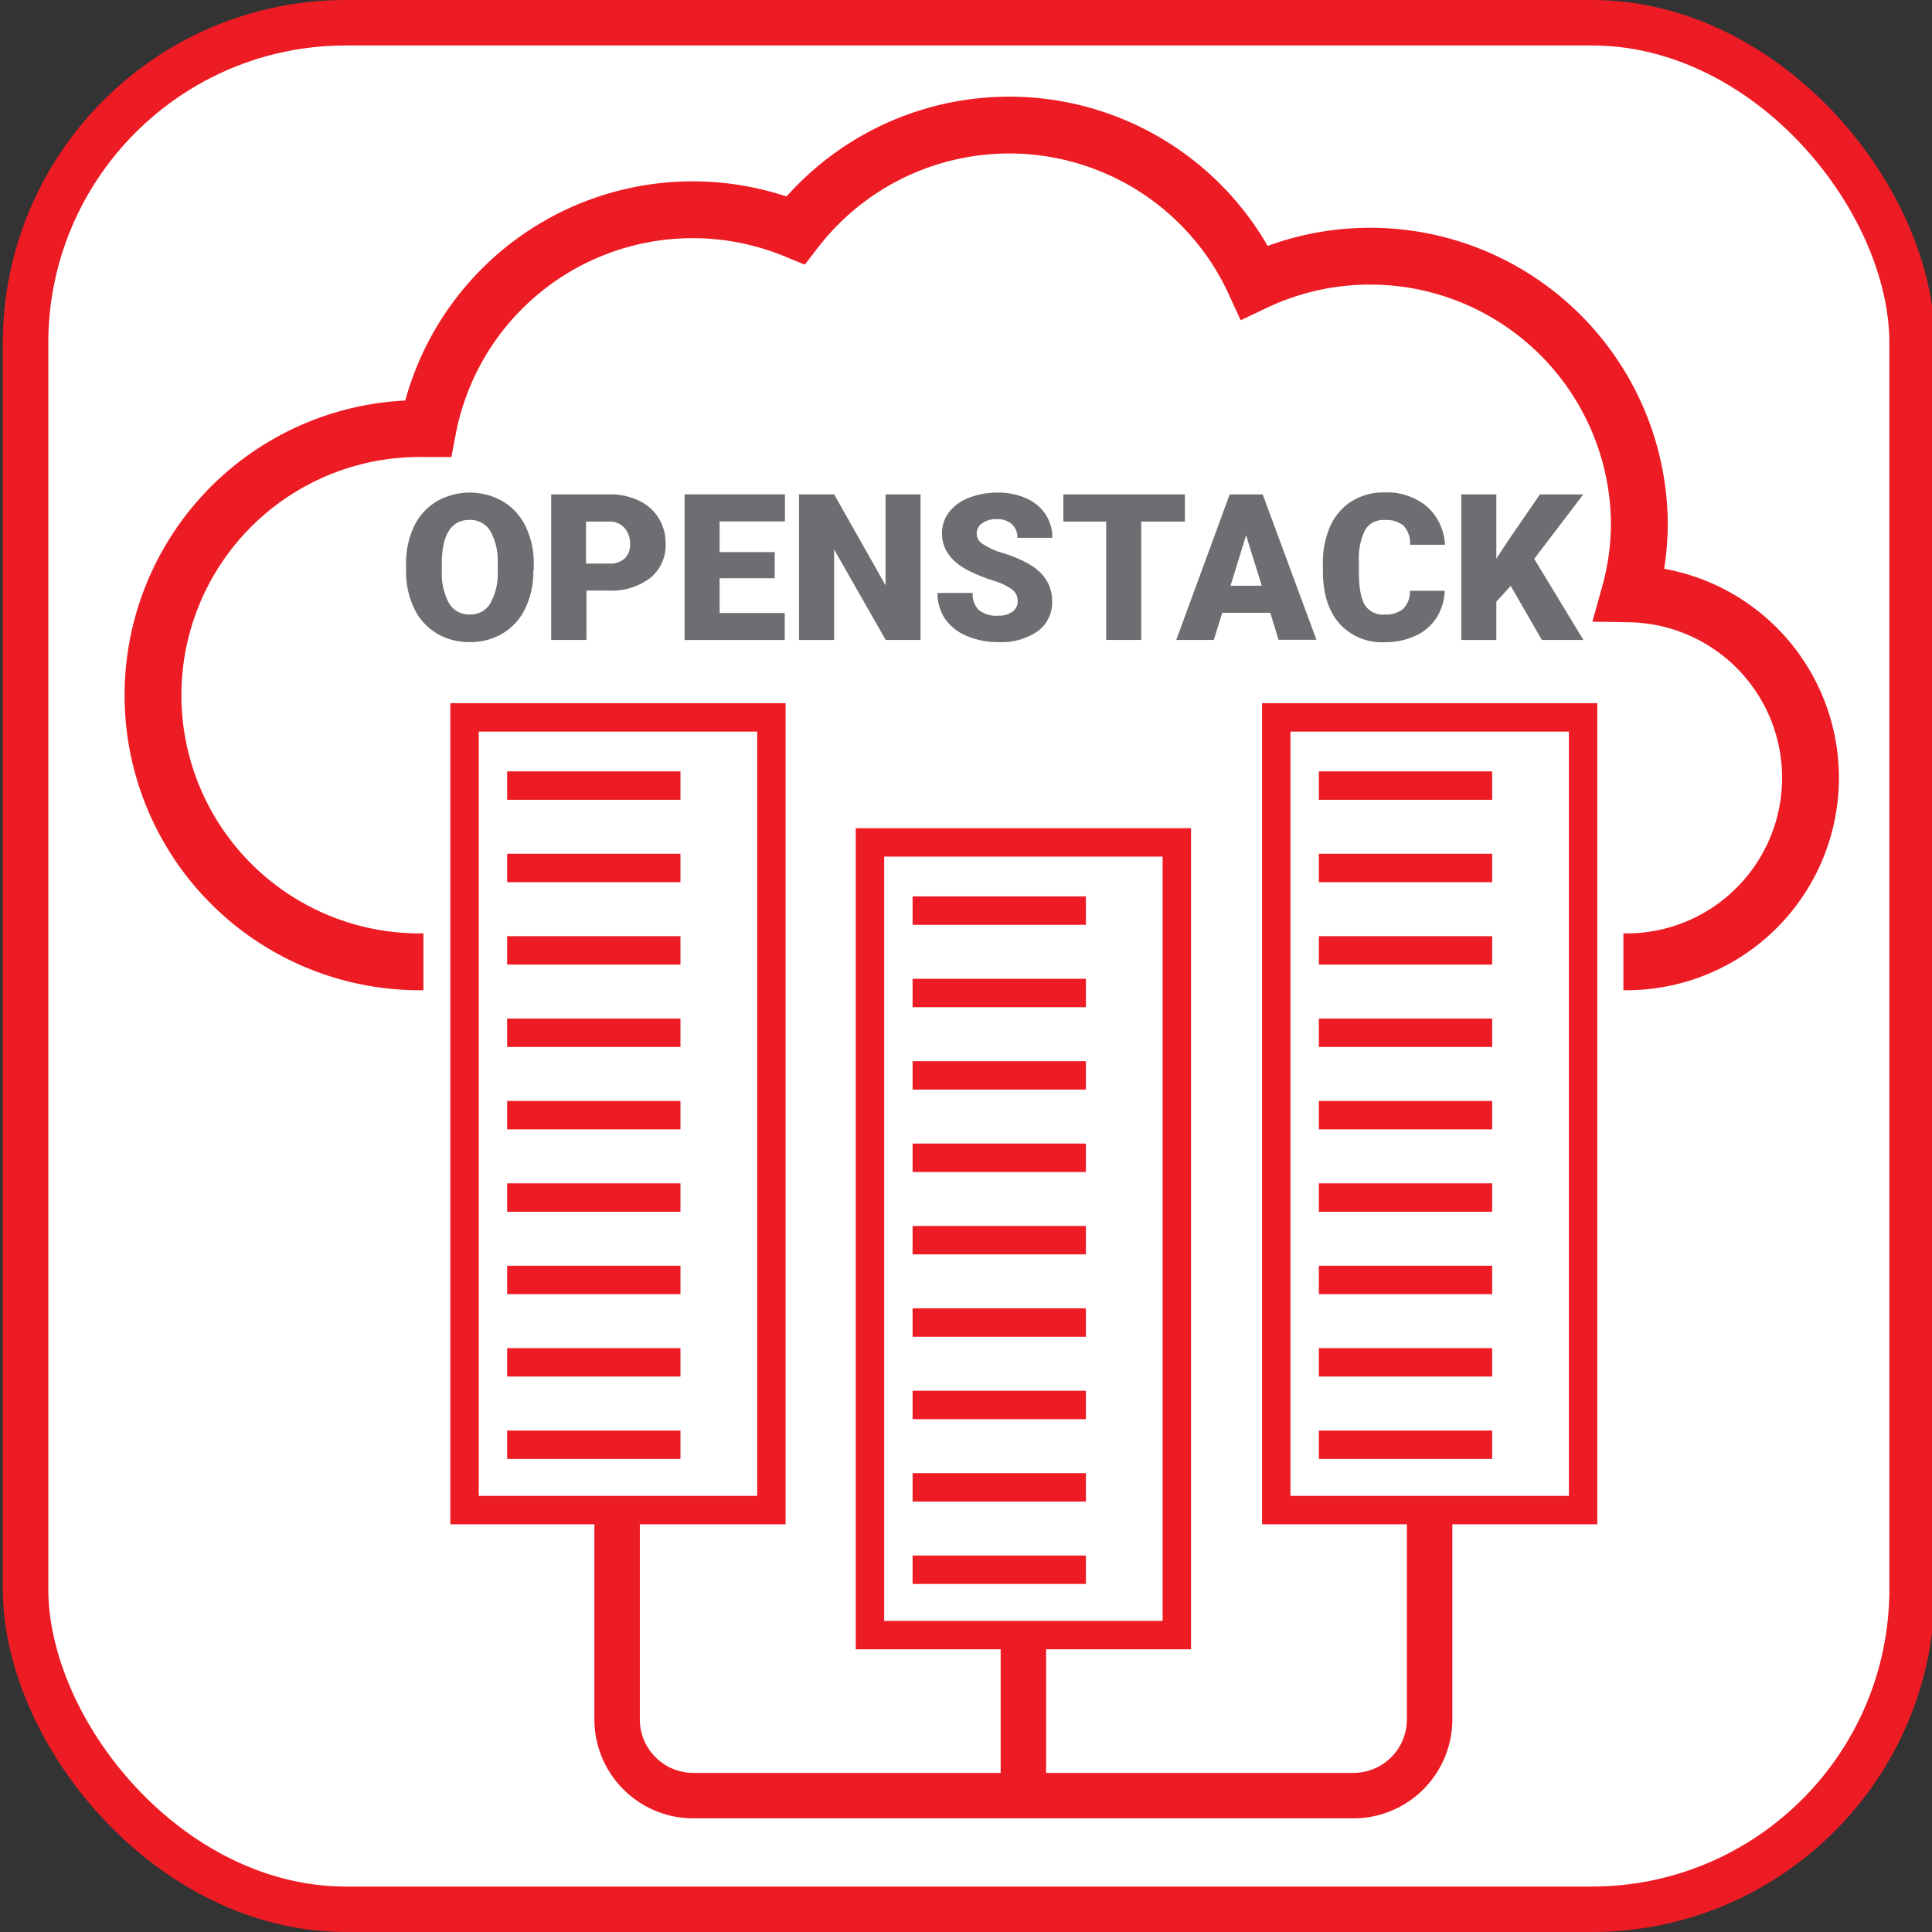 <svg xmlns="http://www.w3.org/2000/svg" viewBox="0 0 340 340"><rect x="0" y="0" width="340" height="340" fill="#333333" stroke="none"/><title>Cloud Site-OpenStack-Red</title><rect x="4.5" y="4" width="332" height="332" rx="56.38" ry="56.38" style="fill:#fff;stroke:#ed1c24;stroke-miterlimit:10;stroke-width:8px"/><path d="M286.79,104.51A46.57,46.57,0,0,0,288.5,92a47.39,47.39,0,0,0-67.73-42.33A47.5,47.5,0,0,0,140,40.5a47.45,47.45,0,0,0-64.7,34.93l-0.77,0a46.92,46.92,0,1,0,0,93.83H285.69A32.37,32.37,0,0,0,286.79,104.51Z" style="fill:#fff;stroke:#ed1c24;stroke-miterlimit:10;stroke-width:10px"/><line x1="74.51" y1="169.25" x2="285.69" y2="169.25" style="fill:none;stroke:#fff;stroke-miterlimit:10;stroke-width:11px"/><line x1="180.1" y1="288.5" x2="180.1" y2="316" style="fill:none;stroke:#ed1c24;stroke-miterlimit:10;stroke-width:8px"/><path d="M108.6,261v41.58A13.42,13.42,0,0,0,122,316H238.17a13.42,13.42,0,0,0,13.42-13.42V261" style="fill:none;stroke:#ed1c24;stroke-miterlimit:10;stroke-width:8px"/><rect x="81.75" y="126.25" width="54" height="139.5" style="fill:#fff;stroke:#ed1c24;stroke-miterlimit:10;stroke-width:5px"/><line x1="89.25" y1="196.25" x2="119.75" y2="196.25" style="fill:none;stroke:#ed1c24;stroke-miterlimit:10;stroke-width:5px"/><line x1="89.25" y1="210.75" x2="119.75" y2="210.75" style="fill:none;stroke:#ed1c24;stroke-miterlimit:10;stroke-width:5px"/><line x1="89.25" y1="225.25" x2="119.75" y2="225.25" style="fill:none;stroke:#ed1c24;stroke-miterlimit:10;stroke-width:5px"/><line x1="89.25" y1="239.75" x2="119.75" y2="239.75" style="fill:none;stroke:#ed1c24;stroke-miterlimit:10;stroke-width:5px"/><line x1="89.25" y1="254.25" x2="119.75" y2="254.25" style="fill:none;stroke:#ed1c24;stroke-miterlimit:10;stroke-width:5px"/><line x1="89.25" y1="138.25" x2="119.75" y2="138.25" style="fill:none;stroke:#ed1c24;stroke-miterlimit:10;stroke-width:5px"/><line x1="89.25" y1="152.75" x2="119.75" y2="152.75" style="fill:none;stroke:#ed1c24;stroke-miterlimit:10;stroke-width:5px"/><line x1="89.25" y1="167.25" x2="119.75" y2="167.25" style="fill:none;stroke:#ed1c24;stroke-miterlimit:10;stroke-width:5px"/><line x1="89.25" y1="181.75" x2="119.75" y2="181.75" style="fill:none;stroke:#ed1c24;stroke-miterlimit:10;stroke-width:5px"/><rect x="153.1" y="148.25" width="54" height="139.5" style="fill:#fff;stroke:#ed1c24;stroke-miterlimit:10;stroke-width:5px"/><line x1="160.6" y1="218.25" x2="191.1" y2="218.25" style="fill:none;stroke:#ed1c24;stroke-miterlimit:10;stroke-width:5px"/><line x1="160.6" y1="232.75" x2="191.1" y2="232.75" style="fill:none;stroke:#ed1c24;stroke-miterlimit:10;stroke-width:5px"/><line x1="160.6" y1="247.25" x2="191.1" y2="247.25" style="fill:none;stroke:#ed1c24;stroke-miterlimit:10;stroke-width:5px"/><line x1="160.6" y1="261.75" x2="191.1" y2="261.75" style="fill:none;stroke:#ed1c24;stroke-miterlimit:10;stroke-width:5px"/><line x1="160.6" y1="276.25" x2="191.1" y2="276.25" style="fill:none;stroke:#ed1c24;stroke-miterlimit:10;stroke-width:5px"/><line x1="160.6" y1="160.25" x2="191.1" y2="160.25" style="fill:none;stroke:#ed1c24;stroke-miterlimit:10;stroke-width:5px"/><line x1="160.6" y1="174.75" x2="191.1" y2="174.75" style="fill:none;stroke:#ed1c24;stroke-miterlimit:10;stroke-width:5px"/><line x1="160.6" y1="189.25" x2="191.1" y2="189.25" style="fill:none;stroke:#ed1c24;stroke-miterlimit:10;stroke-width:5px"/><line x1="160.6" y1="203.75" x2="191.1" y2="203.75" style="fill:none;stroke:#ed1c24;stroke-miterlimit:10;stroke-width:5px"/><rect x="224.6" y="126.25" width="54" height="139.5" style="fill:#fff;stroke:#ed1c24;stroke-miterlimit:10;stroke-width:5px"/><line x1="232.1" y1="196.25" x2="262.6" y2="196.25" style="fill:none;stroke:#ed1c24;stroke-miterlimit:10;stroke-width:5px"/><line x1="232.1" y1="210.75" x2="262.6" y2="210.75" style="fill:none;stroke:#ed1c24;stroke-miterlimit:10;stroke-width:5px"/><line x1="232.1" y1="225.25" x2="262.6" y2="225.25" style="fill:none;stroke:#ed1c24;stroke-miterlimit:10;stroke-width:5px"/><line x1="232.1" y1="239.75" x2="262.6" y2="239.75" style="fill:none;stroke:#ed1c24;stroke-miterlimit:10;stroke-width:5px"/><line x1="232.1" y1="254.25" x2="262.6" y2="254.25" style="fill:none;stroke:#ed1c24;stroke-miterlimit:10;stroke-width:5px"/><line x1="232.1" y1="138.25" x2="262.6" y2="138.25" style="fill:none;stroke:#ed1c24;stroke-miterlimit:10;stroke-width:5px"/><line x1="232.1" y1="152.75" x2="262.6" y2="152.75" style="fill:none;stroke:#ed1c24;stroke-miterlimit:10;stroke-width:5px"/><line x1="232.1" y1="167.25" x2="262.6" y2="167.25" style="fill:none;stroke:#ed1c24;stroke-miterlimit:10;stroke-width:5px"/><line x1="232.1" y1="181.75" x2="262.6" y2="181.75" style="fill:none;stroke:#ed1c24;stroke-miterlimit:10;stroke-width:5px"/><path d="M93.86,100.35A15.09,15.09,0,0,1,92.47,107a10.26,10.26,0,0,1-3.95,4.44A11,11,0,0,1,82.7,113a11.14,11.14,0,0,1-5.8-1.5,10.25,10.25,0,0,1-3.95-4.3,14.66,14.66,0,0,1-1.49-6.42V99.32a15.16,15.16,0,0,1,1.38-6.64,10.24,10.24,0,0,1,4-4.44,11.71,11.71,0,0,1,11.66,0,10.42,10.42,0,0,1,4,4.4,14.72,14.72,0,0,1,1.43,6.55v1.18Zm-6.28-1.07a10.76,10.76,0,0,0-1.27-5.79,4.09,4.09,0,0,0-3.65-2q-4.64,0-4.9,7l0,1.88A11.07,11.07,0,0,0,79,106.14a4.08,4.08,0,0,0,3.71,2,4,4,0,0,0,3.6-2,10.77,10.77,0,0,0,1.28-5.71V99.28Z" style="fill:#6d6e71"/><path d="M103.21,103.94v8.68H97V87h10.21a11.9,11.9,0,0,1,5.19,1.08,8.15,8.15,0,0,1,3.5,3.08,8.4,8.4,0,0,1,1.24,4.53,7.41,7.41,0,0,1-2.68,6,11.12,11.12,0,0,1-7.36,2.24h-3.94Zm0-4.76h4a3.81,3.81,0,0,0,2.73-.9,3.33,3.33,0,0,0,.94-2.53,4.12,4.12,0,0,0-1-2.87,3.42,3.42,0,0,0-2.64-1.09h-4.11v7.38Z" style="fill:#6d6e71"/><path d="M136.34,101.76h-9.7v6.12H138.1v4.75H120.47V87h17.67v4.76h-11.5v5.4h9.7v4.57Z" style="fill:#6d6e71"/><path d="M162,112.62h-6.13L146.79,96.7v15.93h-6.17V87h6.17L155.84,103V87H162v25.59Z" style="fill:#6d6e71"/><path d="M179.09,105.82a2.54,2.54,0,0,0-1-2.11,11.91,11.91,0,0,0-3.37-1.56,32.29,32.29,0,0,1-3.94-1.56q-5-2.44-5-6.71a6,6,0,0,1,1.24-3.75,8,8,0,0,1,3.51-2.53,13.65,13.65,0,0,1,5.1-.91,11.94,11.94,0,0,1,4.95,1,7.83,7.83,0,0,1,3.4,2.8,7.32,7.32,0,0,1,1.21,4.16h-6.15a3.09,3.09,0,0,0-1-2.43,3.73,3.73,0,0,0-2.59-.86,4.21,4.21,0,0,0-2.61.73,2.15,2.15,0,0,0,.1,3.64,13.3,13.3,0,0,0,3.71,1.65,22.72,22.72,0,0,1,4.36,1.84q4.15,2.39,4.15,6.59a6.25,6.25,0,0,1-2.53,5.27,11.26,11.26,0,0,1-6.94,1.92,13.78,13.78,0,0,1-5.63-1.12,8.49,8.49,0,0,1-3.8-3.06,8,8,0,0,1-1.27-4.47h6.19a3.93,3.93,0,0,0,1.06,3,5,5,0,0,0,3.45,1,4,4,0,0,0,2.42-.66A2.18,2.18,0,0,0,179.09,105.82Z" style="fill:#6d6e71"/><path d="M208.52,91.79h-7.68v20.83h-6.17V91.79h-7.54V87h21.39v4.76Z" style="fill:#6d6e71"/><path d="M223.55,107.84h-8.46l-1.48,4.78H207L216.41,87h5.8l9.46,25.59H225Zm-7-4.76h5.5l-2.76-8.88Z" style="fill:#6d6e71"/><path d="M254.24,104a9.35,9.35,0,0,1-1.44,4.72,8.7,8.7,0,0,1-3.7,3.17,12.59,12.59,0,0,1-5.44,1.13,10.05,10.05,0,0,1-7.95-3.29q-2.9-3.29-2.9-9.28V99.14a15.49,15.49,0,0,1,1.31-6.58,9.92,9.92,0,0,1,3.77-4.36,10.52,10.52,0,0,1,5.7-1.54,11,11,0,0,1,7.49,2.45,9.69,9.69,0,0,1,3.22,6.76h-6.15A4.58,4.58,0,0,0,247,92.51a4.84,4.84,0,0,0-3.37-1,3.69,3.69,0,0,0-3.37,1.72,11.07,11.07,0,0,0-1.12,5.5v1.81q0,4.1,1,5.85a3.76,3.76,0,0,0,3.54,1.76,4.74,4.74,0,0,0,3.25-1,4.25,4.25,0,0,0,1.2-3.18h6.13Z" style="fill:#6d6e71"/><path d="M265.86,103.1l-2.53,2.78v6.75h-6.17V87h6.17V98.31l2.14-3.25L271,87h7.63L270,98.35l8.65,14.27h-7.31Z" style="fill:#6d6e71"/></svg>